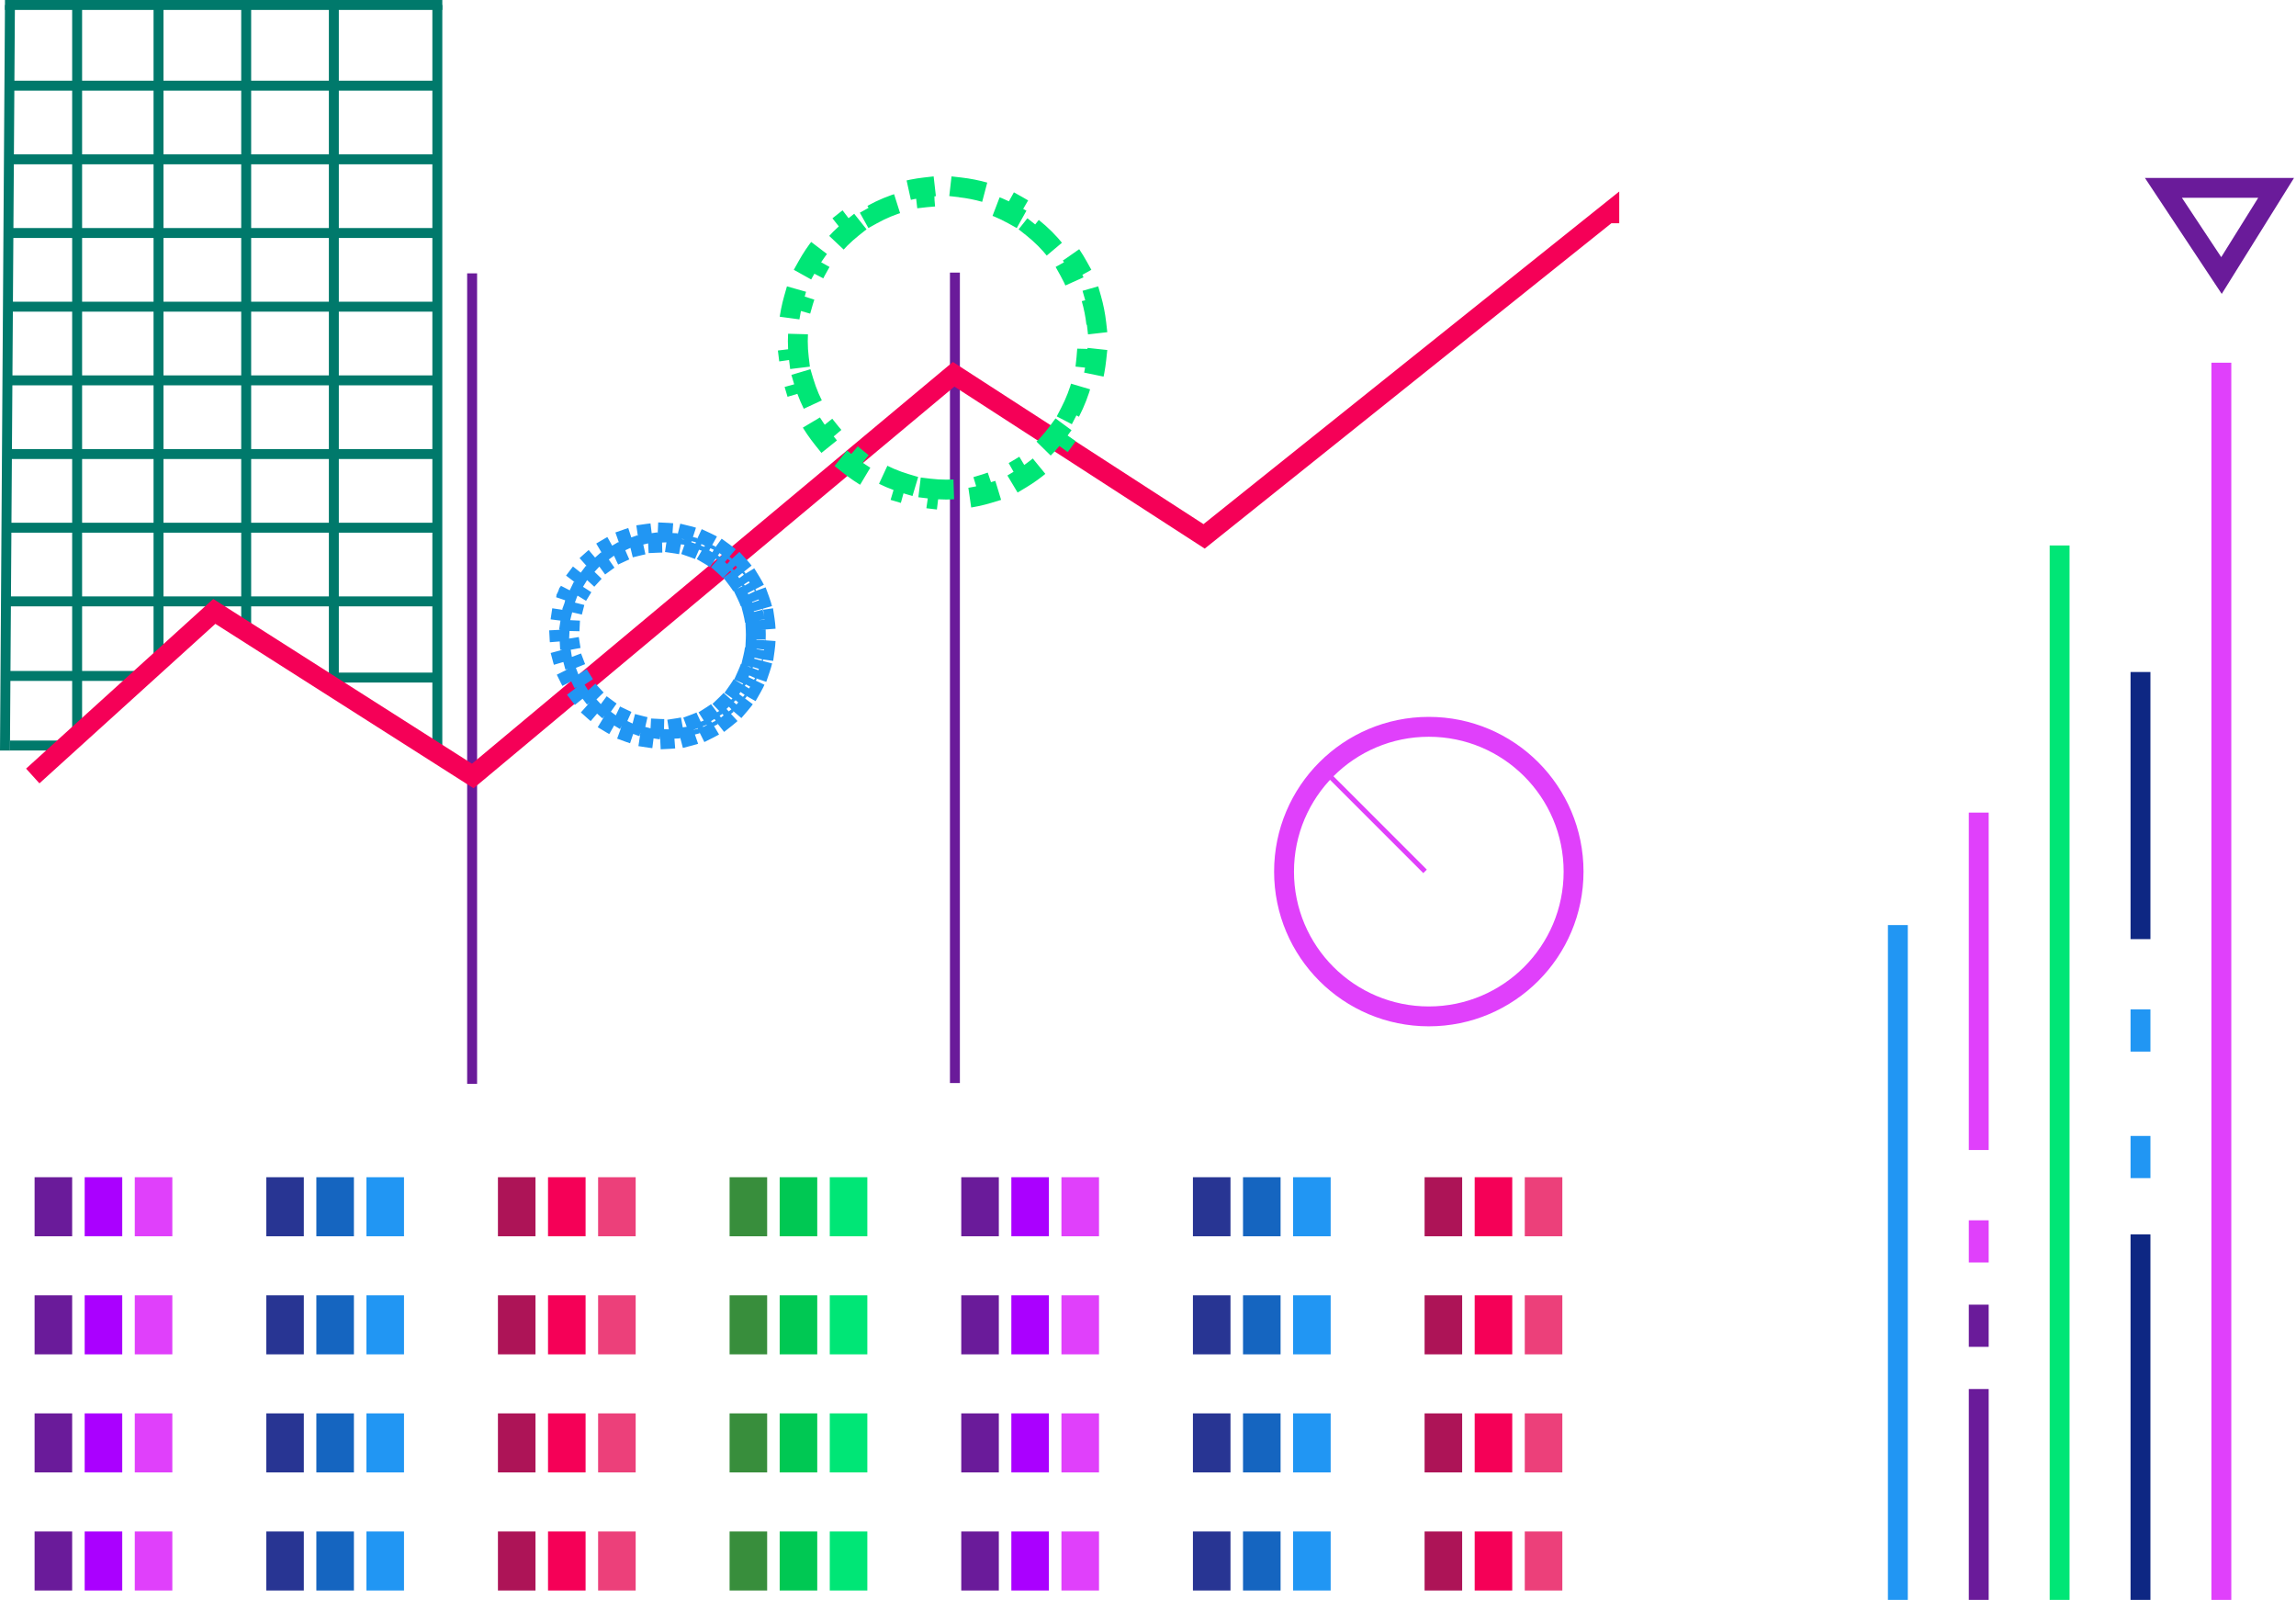 <svg width="462" height="322" viewBox="0 0 462 322" fill="none" xmlns="http://www.w3.org/2000/svg">
<line x1="88" y1="1" x2="88" y2="150.926" stroke="#00796B" stroke-width="2"/>
<line x1="15.52" y1="4.93202e-08" x2="15.52" y2="147.407" stroke="#00796B" stroke-width="2"/>
<line x1="2" y1="1.007" x2="1" y2="151.007" stroke="#00796B" stroke-width="2"/>
<line x1="31.899" y1="4.93202e-08" x2="31.899" y2="132.288" stroke="#00796B" stroke-width="2"/>
<line x1="49.537" y1="4.93202e-08" x2="49.537" y2="125.989" stroke="#00796B" stroke-width="2"/>
<line x1="67.176" y1="4.93202e-08" x2="67.176" y2="138.587" stroke="#00796B" stroke-width="2"/>
<line x1="1" y1="1" x2="89" y2="1" stroke="#00796B" stroke-width="2"/>
<line x1="1.403" y1="17.233" x2="87.381" y2="17.233" stroke="#00796B" stroke-width="2"/>
<line x1="1.403" y1="32.057" x2="87.381" y2="32.057" stroke="#00796B" stroke-width="2"/>
<line x1="1.403" y1="46.881" x2="87.381" y2="46.881" stroke="#00796B" stroke-width="2"/>
<line x1="1.403" y1="61.705" x2="87.381" y2="61.705" stroke="#00796B" stroke-width="2"/>
<line x1="1.403" y1="76.529" x2="87.381" y2="76.529" stroke="#00796B" stroke-width="2"/>
<line x1="1.403" y1="91.353" x2="87.381" y2="91.353" stroke="#00796B" stroke-width="2"/>
<line x1="1.403" y1="106.176" x2="87.381" y2="106.176" stroke="#00796B" stroke-width="2"/>
<line x1="1.403" y1="121.001" x2="87.381" y2="121.001" stroke="#00796B" stroke-width="2"/>
<line x1="2" y1="136" x2="30" y2="136" stroke="#00796B" stroke-width="2"/>
<line x1="63.656" y1="136.328" x2="87.594" y2="136.328" stroke="#00796B" stroke-width="2"/>
<line x1="2" y1="150" x2="13.339" y2="150" stroke="#00796B" stroke-width="2"/>
<g filter="url(#filter0_d)">
<line x1="192.148" y1="50.847" x2="192.148" y2="213.909" stroke="#6A1B9A" stroke-width="2"/>
</g>
<line x1="95" y1="55" x2="95" y2="218.063" stroke="#6A1B9A" stroke-width="2"/>
<path d="M6.591 156.129L43.121 123.014L95.13 156.129L191.89 75.305L242.291 107.918L323.822 42.693V44.916" stroke="#F50057" stroke-width="4"/>
<circle cx="287.504" cy="175.367" r="29.13" stroke="#E040FB" stroke-width="4"/>
<path d="M219.607 60.084C220.067 61.698 220.4 63.366 220.595 65.075L218.608 65.302C218.732 66.395 218.796 67.507 218.796 68.635C218.796 69.764 218.736 70.882 218.618 71.983L220.606 72.197C220.423 73.904 220.11 75.577 219.677 77.202L217.745 76.686C217.163 78.869 216.35 80.959 215.334 82.922L217.11 83.842C216.325 85.359 215.425 86.804 214.422 88.165L212.812 86.978C211.483 88.78 209.962 90.421 208.278 91.862L209.579 93.382C208.289 94.486 206.909 95.482 205.45 96.356L204.422 94.64C202.534 95.771 200.505 96.68 198.365 97.331L198.947 99.245C197.343 99.733 195.68 100.087 193.967 100.294L193.728 98.308C192.642 98.439 191.535 98.507 190.407 98.507C189.264 98.507 188.133 98.437 187.017 98.302L186.777 100.288C185.042 100.078 183.344 99.72 181.695 99.229L182.267 97.312C180.081 96.66 177.984 95.755 176.014 94.63L175.023 96.367C173.517 95.508 172.082 94.529 170.732 93.445L171.984 91.886C170.205 90.459 168.584 88.837 167.157 87.059L165.597 88.311C164.513 86.961 163.535 85.525 162.675 84.019L164.412 83.028C163.288 81.058 162.382 78.962 161.73 76.775L159.814 77.347C159.322 75.698 158.965 74 158.755 72.266L160.74 72.025C160.605 70.91 160.536 69.778 160.536 68.635C160.536 67.507 160.6 66.395 160.724 65.302L158.737 65.075C158.932 63.366 159.265 61.698 159.725 60.084L161.649 60.632C162.265 58.47 163.125 56.41 164.198 54.484L162.45 53.511C163.28 52.022 164.227 50.608 165.281 49.282L166.847 50.527C168.233 48.783 169.814 47.202 171.557 45.816L170.313 44.25C171.639 43.197 173.053 42.249 174.542 41.42L175.515 43.167C177.441 42.094 179.501 41.234 181.663 40.618L181.115 38.694C182.729 38.234 184.396 37.901 186.106 37.706L186.332 39.694C187.426 39.569 188.538 39.505 189.666 39.505C190.794 39.505 191.906 39.569 193 39.694L193.226 37.706C194.936 37.901 196.603 38.234 198.218 38.694L197.669 40.618C199.831 41.234 201.891 42.094 203.817 43.167L204.79 41.42C206.279 42.249 207.693 43.197 209.019 44.25L207.775 45.816C209.518 47.202 211.1 48.783 212.485 50.527L214.051 49.282C215.105 50.608 216.052 52.022 216.882 53.511L215.134 54.484C216.207 56.41 217.067 58.47 217.684 60.632L219.607 60.084Z" stroke="#00E676" stroke-width="4" stroke-dasharray="7 5"/>
<path d="M153.864 124.659C153.963 125.321 154.03 125.993 154.064 126.674L152.066 126.772C152.081 127.075 152.089 127.38 152.089 127.687C152.089 127.995 152.082 128.301 152.067 128.607L154.065 128.699C154.034 129.379 153.97 130.052 153.877 130.716L151.897 130.437C151.811 131.048 151.696 131.65 151.556 132.243L153.501 132.706C153.344 133.366 153.157 134.015 152.94 134.652L151.047 134.008C150.849 134.591 150.624 135.161 150.375 135.717L152.199 136.536C151.922 137.154 151.616 137.757 151.284 138.342L149.544 137.355C149.241 137.888 148.914 138.406 148.564 138.905L150.201 140.054C149.812 140.607 149.398 141.141 148.959 141.654L147.44 140.353C147.043 140.817 146.623 141.261 146.184 141.683L147.569 143.126C147.082 143.594 146.572 144.037 146.041 144.455L144.805 142.882C144.327 143.258 143.83 143.61 143.317 143.936L144.388 145.625C143.819 145.986 143.231 146.318 142.626 146.621L141.732 144.832C141.191 145.102 140.636 145.345 140.066 145.559L140.77 147.431C140.142 147.667 139.498 147.873 138.84 148.045L138.334 146.11C137.753 146.262 137.159 146.385 136.554 146.478L136.857 148.455C136.197 148.556 135.525 148.625 134.842 148.659L134.742 146.661C134.44 146.677 134.136 146.684 133.829 146.684C133.517 146.684 133.207 146.676 132.898 146.661L132.796 148.658C132.103 148.623 131.418 148.553 130.741 148.449L131.044 146.472C130.426 146.377 129.816 146.252 129.216 146.098L128.717 148.034C128.048 147.862 127.39 147.657 126.745 147.421L127.431 145.543C126.844 145.328 126.269 145.085 125.706 144.815L124.841 146.618C124.219 146.32 123.613 145.992 123.023 145.636L124.056 143.924C123.52 143.6 122.999 143.251 122.496 142.879L121.307 144.487C120.752 144.078 120.218 143.642 119.705 143.183L121.039 141.693C120.571 141.274 120.124 140.835 119.698 140.375L118.231 141.735C117.763 141.229 117.318 140.702 116.9 140.155L118.488 138.94C118.107 138.442 117.75 137.928 117.419 137.398L115.723 138.457C115.358 137.873 115.021 137.272 114.715 136.654L116.506 135.764C116.228 135.206 115.979 134.635 115.758 134.053L113.888 134.761C113.644 134.118 113.432 133.462 113.254 132.795L115.187 132.279C115.028 131.682 114.898 131.075 114.801 130.461L112.826 130.774C112.718 130.098 112.645 129.412 112.609 128.72L114.606 128.615C114.59 128.307 114.582 127.997 114.582 127.687C114.582 127.38 114.589 127.075 114.604 126.772L112.607 126.674C112.64 125.993 112.707 125.321 112.806 124.659L114.784 124.955C114.875 124.348 114.996 123.752 115.145 123.166L113.206 122.674C113.374 122.015 113.573 121.37 113.803 120.739L115.682 121.423C115.891 120.849 116.128 120.288 116.392 119.742L114.59 118.873C114.885 118.263 115.208 117.67 115.56 117.095L117.266 118.139C117.584 117.618 117.928 117.114 118.295 116.628L116.7 115.422C117.107 114.883 117.541 114.365 117.999 113.869L119.469 115.225C119.882 114.777 120.318 114.349 120.774 113.943L119.443 112.45C119.947 112.001 120.473 111.576 121.019 111.178L122.198 112.793C122.69 112.434 123.2 112.099 123.727 111.788L122.711 110.065C123.29 109.723 123.888 109.408 124.503 109.122L125.347 110.935C125.897 110.679 126.463 110.448 127.041 110.245L126.378 108.358C127.011 108.136 127.659 107.942 128.319 107.781L128.795 109.723C129.384 109.579 129.983 109.462 130.592 109.374L130.306 107.394C130.969 107.299 131.641 107.234 132.322 107.201L132.417 109.199C132.721 109.185 133.027 109.177 133.335 109.177C133.643 109.177 133.949 109.185 134.253 109.199L134.348 107.201C135.029 107.234 135.702 107.299 136.364 107.394L136.078 109.374C136.687 109.462 137.287 109.579 137.875 109.723L138.352 107.781C139.012 107.942 139.659 108.136 140.293 108.358L139.629 110.245C140.208 110.448 140.773 110.679 141.324 110.935L142.168 109.122C142.782 109.408 143.38 109.723 143.96 110.065L142.943 111.788C143.47 112.099 143.981 112.434 144.473 112.793L145.652 111.178C146.198 111.576 146.724 112.001 147.227 112.45L145.897 113.943C146.353 114.349 146.788 114.777 147.202 115.225L148.672 113.869C149.13 114.365 149.563 114.883 149.971 115.422L148.375 116.628C148.743 117.114 149.086 117.618 149.405 118.139L151.111 117.095C151.462 117.67 151.786 118.263 152.08 118.873L150.279 119.742C150.542 120.288 150.779 120.849 150.988 121.423L152.868 120.739C153.098 121.37 153.297 122.015 153.464 122.674L151.526 123.166C151.675 123.752 151.795 124.348 151.886 124.955L153.864 124.659Z" stroke="#2196F3" stroke-width="4" stroke-dasharray="2 2"/>
<line x1="286.749" y1="175.319" x2="266.396" y2="154.967" stroke="#E040FB"/>
<line x1="381.887" y1="186.124" x2="381.887" y2="321.901" stroke="#2196F3" stroke-width="4"/>
<line x1="398.161" y1="279.471" x2="398.161" y2="321.901" stroke="#6A1B9A" stroke-width="4"/>
<line x1="398.161" y1="262.499" x2="398.161" y2="270.985" stroke="#6A1B9A" stroke-width="4"/>
<line x1="398.161" y1="245.527" x2="398.161" y2="254.013" stroke="#E040FB" stroke-width="4"/>
<line x1="430.708" y1="228.554" x2="430.708" y2="237.04" stroke="#2196F3" stroke-width="4"/>
<line x1="430.708" y1="203.096" x2="430.708" y2="211.582" stroke="#2196F3" stroke-width="4"/>
<line x1="398.161" y1="163.494" x2="398.161" y2="231.382" stroke="#E040FB" stroke-width="4"/>
<line x1="414.434" y1="109.749" x2="414.434" y2="321.901" stroke="#00E676" stroke-width="4"/>
<line x1="430.708" y1="248.355" x2="430.708" y2="321.901" stroke="#0E2783" stroke-width="4"/>
<line x1="430.708" y1="135.208" x2="430.708" y2="188.953" stroke="#0E2783" stroke-width="4"/>
<line x1="446.981" y1="72.976" x2="446.981" y2="321.901" stroke="#E040FB" stroke-width="4"/>
<path d="M447.005 55.435L435.322 37.797H458L447.005 55.435Z" stroke="#6A1B9A" stroke-width="4"/>
<rect x="27.119" y="308.132" width="7.559" height="11.879" fill="#E040FB"/>
<rect x="17.04" y="308.132" width="7.559" height="11.879" fill="#AA00FF"/>
<rect x="6.961" y="308.132" width="7.559" height="11.879" fill="#6A1B9A"/>
<rect x="27.119" y="284.374" width="7.559" height="11.879" fill="#E040FB"/>
<rect x="17.04" y="284.374" width="7.559" height="11.879" fill="#AA00FF"/>
<rect x="6.961" y="284.374" width="7.559" height="11.879" fill="#6A1B9A"/>
<rect x="27.119" y="236.859" width="7.559" height="11.879" fill="#E040FB"/>
<rect x="17.04" y="236.859" width="7.559" height="11.879" fill="#AA00FF"/>
<rect x="6.961" y="236.859" width="7.559" height="11.879" fill="#6A1B9A"/>
<rect x="27.119" y="260.617" width="7.559" height="11.879" fill="#E040FB"/>
<rect x="17.04" y="260.617" width="7.559" height="11.879" fill="#AA00FF"/>
<rect x="6.961" y="260.617" width="7.559" height="11.879" fill="#6A1B9A"/>
<rect x="73.735" y="308.132" width="7.559" height="11.879" fill="#2196F3"/>
<rect x="63.656" y="308.132" width="7.559" height="11.879" fill="#1565C0"/>
<rect x="53.577" y="308.132" width="7.559" height="11.879" fill="#283593"/>
<rect x="73.735" y="284.374" width="7.559" height="11.879" fill="#2196F3"/>
<rect x="63.656" y="284.374" width="7.559" height="11.879" fill="#1565C0"/>
<rect x="53.577" y="284.374" width="7.559" height="11.879" fill="#283593"/>
<rect x="73.735" y="236.859" width="7.559" height="11.879" fill="#2196F3"/>
<rect x="63.656" y="236.859" width="7.559" height="11.879" fill="#1565C0"/>
<rect x="53.577" y="236.859" width="7.559" height="11.879" fill="#283593"/>
<rect x="73.735" y="260.617" width="7.559" height="11.879" fill="#2196F3"/>
<rect x="63.656" y="260.617" width="7.559" height="11.879" fill="#1565C0"/>
<rect x="53.577" y="260.617" width="7.559" height="11.879" fill="#283593"/>
<rect x="120.351" y="308.132" width="7.559" height="11.879" fill="#EC407A"/>
<rect x="110.272" y="308.132" width="7.559" height="11.879" fill="#F50057"/>
<rect x="100.193" y="308.132" width="7.559" height="11.879" fill="#AD1457"/>
<rect x="120.351" y="284.374" width="7.559" height="11.879" fill="#EC407A"/>
<rect x="110.272" y="284.374" width="7.559" height="11.879" fill="#F50057"/>
<rect x="100.193" y="284.374" width="7.559" height="11.879" fill="#AD1457"/>
<rect x="120.351" y="236.859" width="7.559" height="11.879" fill="#EC407A"/>
<rect x="110.272" y="236.859" width="7.559" height="11.879" fill="#F50057"/>
<rect x="100.193" y="236.859" width="7.559" height="11.879" fill="#AD1457"/>
<rect x="120.351" y="260.617" width="7.559" height="11.879" fill="#EC407A"/>
<rect x="110.272" y="260.617" width="7.559" height="11.879" fill="#F50057"/>
<rect x="100.193" y="260.617" width="7.559" height="11.879" fill="#AD1457"/>
<rect x="166.966" y="308.132" width="7.559" height="11.879" fill="#00E676"/>
<rect x="156.887" y="308.132" width="7.559" height="11.879" fill="#00C853"/>
<rect x="146.808" y="308.132" width="7.559" height="11.879" fill="#388E3C"/>
<rect x="166.966" y="284.374" width="7.559" height="11.879" fill="#00E676"/>
<rect x="156.887" y="284.374" width="7.559" height="11.879" fill="#00C853"/>
<rect x="146.808" y="284.374" width="7.559" height="11.879" fill="#388E3C"/>
<rect x="166.966" y="236.859" width="7.559" height="11.879" fill="#00E676"/>
<rect x="156.887" y="236.859" width="7.559" height="11.879" fill="#00C853"/>
<rect x="146.808" y="236.859" width="7.559" height="11.879" fill="#388E3C"/>
<rect x="166.966" y="260.617" width="7.559" height="11.879" fill="#00E676"/>
<rect x="156.887" y="260.617" width="7.559" height="11.879" fill="#00C853"/>
<rect x="146.808" y="260.617" width="7.559" height="11.879" fill="#388E3C"/>
<rect x="213.582" y="308.132" width="7.559" height="11.879" fill="#E040FB"/>
<rect x="203.503" y="308.132" width="7.559" height="11.879" fill="#AA00FF"/>
<rect x="193.424" y="308.132" width="7.559" height="11.879" fill="#6A1B9A"/>
<rect x="213.582" y="284.374" width="7.559" height="11.879" fill="#E040FB"/>
<rect x="203.503" y="284.374" width="7.559" height="11.879" fill="#AA00FF"/>
<rect x="193.424" y="284.374" width="7.559" height="11.879" fill="#6A1B9A"/>
<rect x="213.582" y="236.859" width="7.559" height="11.879" fill="#E040FB"/>
<rect x="203.503" y="236.859" width="7.559" height="11.879" fill="#AA00FF"/>
<rect x="193.425" y="236.859" width="7.559" height="11.879" fill="#6A1B9A"/>
<rect x="213.582" y="260.617" width="7.559" height="11.879" fill="#E040FB"/>
<rect x="203.503" y="260.617" width="7.559" height="11.879" fill="#AA00FF"/>
<rect x="193.424" y="260.617" width="7.559" height="11.879" fill="#6A1B9A"/>
<rect x="260.198" y="308.132" width="7.559" height="11.879" fill="#2196F3"/>
<rect x="250.119" y="308.132" width="7.559" height="11.879" fill="#1565C0"/>
<rect x="240.04" y="308.132" width="7.559" height="11.879" fill="#283593"/>
<rect x="260.198" y="284.374" width="7.559" height="11.879" fill="#2196F3"/>
<rect x="250.119" y="284.374" width="7.559" height="11.879" fill="#1565C0"/>
<rect x="240.04" y="284.374" width="7.559" height="11.879" fill="#283593"/>
<rect x="260.198" y="236.859" width="7.559" height="11.879" fill="#2196F3"/>
<rect x="250.119" y="236.859" width="7.559" height="11.879" fill="#1565C0"/>
<rect x="240.04" y="236.859" width="7.559" height="11.879" fill="#283593"/>
<rect x="260.198" y="260.617" width="7.559" height="11.879" fill="#2196F3"/>
<rect x="250.119" y="260.617" width="7.559" height="11.879" fill="#1565C0"/>
<rect x="240.04" y="260.617" width="7.559" height="11.879" fill="#283593"/>
<rect x="306.814" y="308.132" width="7.559" height="11.879" fill="#EC407A"/>
<rect x="296.735" y="308.132" width="7.559" height="11.879" fill="#F50057"/>
<rect x="286.656" y="308.132" width="7.559" height="11.879" fill="#AD1457"/>
<rect x="306.814" y="284.374" width="7.559" height="11.879" fill="#EC407A"/>
<rect x="296.735" y="284.374" width="7.559" height="11.879" fill="#F50057"/>
<rect x="286.656" y="284.374" width="7.559" height="11.879" fill="#AD1457"/>
<rect x="306.814" y="236.859" width="7.559" height="11.879" fill="#EC407A"/>
<rect x="296.735" y="236.859" width="7.559" height="11.879" fill="#F50057"/>
<rect x="286.656" y="236.859" width="7.559" height="11.879" fill="#AD1457"/>
<rect x="306.814" y="260.617" width="7.559" height="11.879" fill="#EC407A"/>
<rect x="296.735" y="260.617" width="7.559" height="11.879" fill="#F50057"/>
<rect x="286.656" y="260.617" width="7.559" height="11.879" fill="#AD1457"/>
<defs>
<filter id="filter0_d" x="187.148" y="50.847" width="10" height="171.063" filterUnits="userSpaceOnUse" color-interpolation-filters="sRGB">
<feFlood flood-opacity="0" result="BackgroundImageFix"/>
<feColorMatrix in="SourceAlpha" type="matrix" values="0 0 0 0 0 0 0 0 0 0 0 0 0 0 0 0 0 0 127 0"/>
<feOffset dy="4"/>
<feGaussianBlur stdDeviation="2"/>
<feColorMatrix type="matrix" values="0 0 0 0 0 0 0 0 0 0 0 0 0 0 0 0 0 0 0.25 0"/>
<feBlend mode="normal" in2="BackgroundImageFix" result="effect1_dropShadow"/>
<feBlend mode="normal" in="SourceGraphic" in2="effect1_dropShadow" result="shape"/>
</filter>
</defs>
</svg>
